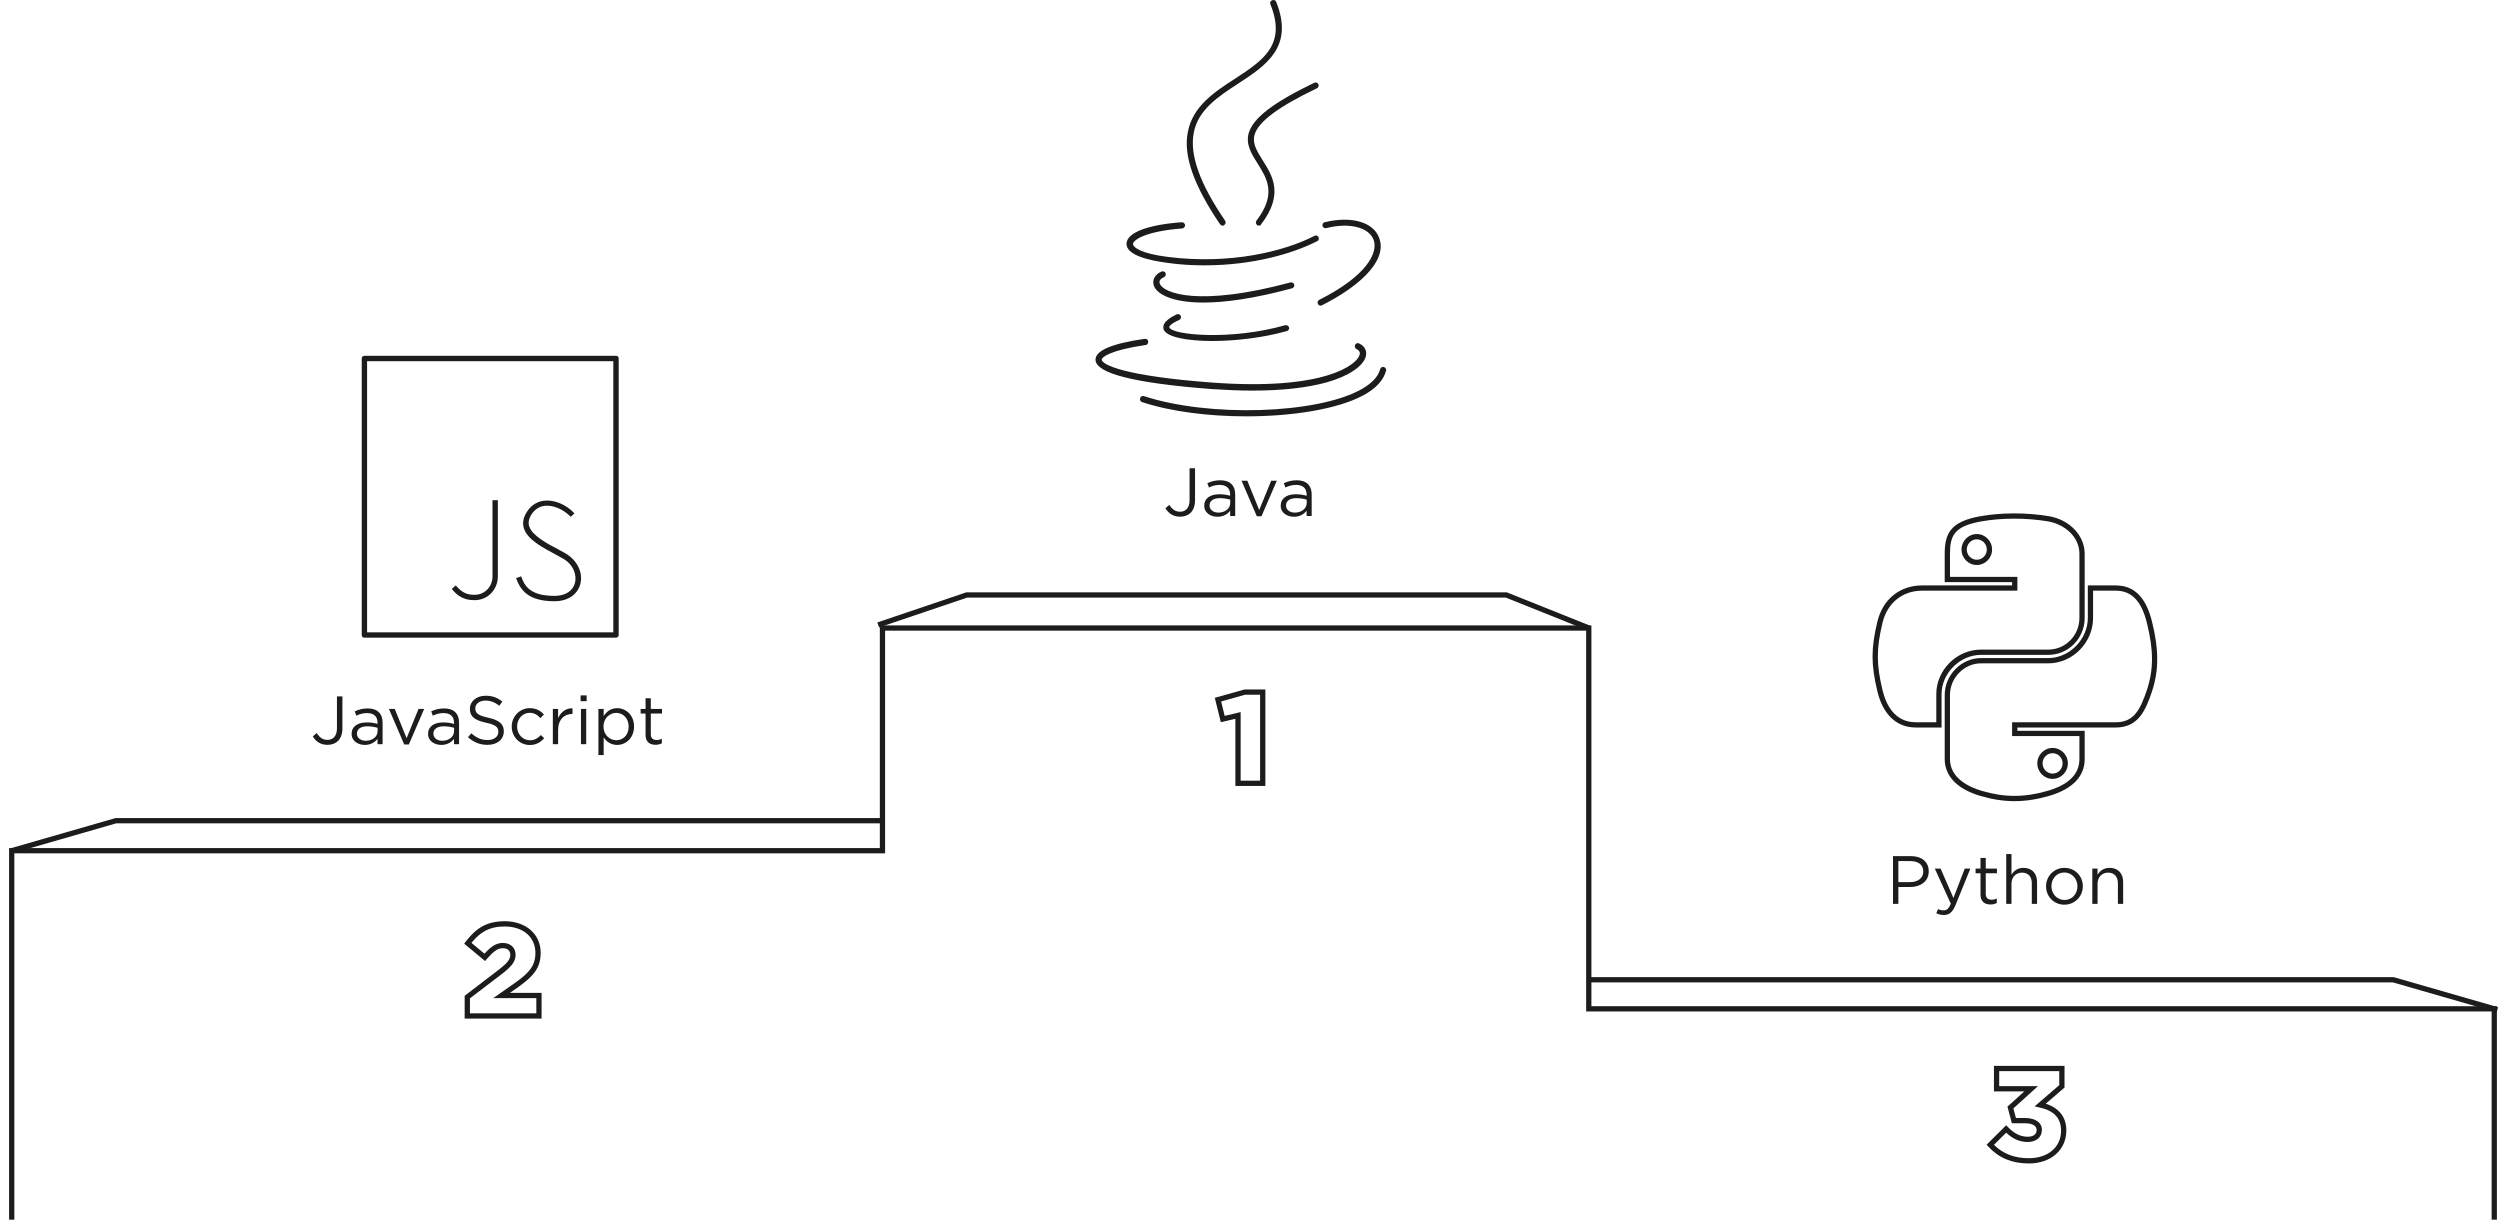<?xml version="1.0" encoding="utf-8"?>
<!-- Generator: Adobe Illustrator 17.0.2, SVG Export Plug-In . SVG Version: 6.00 Build 0)  -->
<!DOCTYPE svg PUBLIC "-//W3C//DTD SVG 1.1//EN" "http://www.w3.org/Graphics/SVG/1.1/DTD/svg11.dtd">
<svg version="1.1" id="Слой_1" xmlns="http://www.w3.org/2000/svg" xmlns:xlink="http://www.w3.org/1999/xlink" x="0px" y="0px"
	 width="806.269px" height="393.357px" viewBox="0 0 806.269 393.357"
	 enable-background="new 0 0 806.269 393.357" xml:space="preserve">
<g>
	<path fill="#1C1C1C" d="M626.171,234.628h-8.323c-6.175,0-10.57-4.145-12.377-11.671
		c-2.077-8.616-2.077-13.87,0-22.486c1.724-7.198,7.243-11.67,14.404-11.67h29.041v-1.061
		h-21.734v-9.133c0-6.544,1.844-10.417,11.569-12.135c3.23-0.572,6.871-0.882,10.53-0.899
		l0.33-0c3.808,0,7.555,0.302,11.137,0.898c6.709,1.118,11.577,6.223,11.577,12.137
		v20.696c0,6.559-5.256,11.895-11.717,11.895h-21.71c-6.78,0-12.728,5.912-12.728,12.652
		V234.628z M619.875,190.501c-6.334,0-11.22,3.973-12.752,10.368
		c-2.004,8.312-2.004,13.379,0,21.691c1.136,4.73,3.918,10.369,10.725,10.369h6.624v-9.08
		c0-7.779,6.606-14.352,14.427-14.352h21.71c5.523,0,10.018-4.574,10.018-10.195v-20.696
		c0-5.755-5.11-9.618-10.157-10.46c-3.49-0.581-7.143-0.875-10.857-0.875l-0.322,0.001
		c-3.563,0.016-7.105,0.318-10.242,0.873c-8.698,1.537-10.166,4.469-10.166,10.461v7.433
		h21.734v4.461H619.875z M637.531,182.217c-2.718,0-4.929-2.233-4.929-4.979
		c0-2.759,2.211-5.004,4.929-5.004s4.928,2.245,4.928,5.004
		C642.459,179.984,640.249,182.217,637.531,182.217z M637.531,173.934
		c-1.78,0-3.229,1.482-3.229,3.304c0,1.808,1.449,3.279,3.229,3.279
		s3.229-1.471,3.229-3.279C640.76,175.416,639.312,173.934,637.531,173.934z"/>
	<path fill="#1C1C1C" d="M649.685,258.375c-3.549,0-7.155-0.554-11.026-1.692
		c-7.4-2.177-11.477-6.389-11.477-11.859v-20.696c0-6.447,5.365-11.895,11.717-11.895
		h21.71c6.78,0,12.728-6.043,12.728-12.931v-10.501h9.007
		c5.92,0,9.744,3.816,11.692,11.665c2.247,9.034,2.242,15.782-0.019,22.562
		c-2.03,6.113-4.451,11.601-11.674,11.601h-31.728v1.062h21.71v9.134
		c0,5.585-3.97,9.687-11.48,11.86C656.924,257.822,653.272,258.375,649.685,258.375z
		 M638.898,213.932c-5.43,0-10.018,4.669-10.018,10.195v20.696
		c0,6.275,6.427,9.102,10.258,10.229c3.764,1.107,7.115,1.623,10.546,1.623
		c3.426,0,6.922-0.531,10.687-1.624c6.805-1.97,10.255-5.411,10.255-10.228v-7.435h-21.71
		v-4.46h33.427c5.574,0,7.762-3.516,10.061-10.438c2.18-6.54,2.175-12.802-0.019-21.616
		c-1.756-7.078-4.947-10.375-10.042-10.375h-7.308v8.801c0,7.931-6.606,14.63-14.427,14.63
		H638.898z M661.976,251.196c-2.718,0-4.928-2.245-4.928-5.005
		c0-2.745,2.21-4.979,4.928-4.979s4.929,2.233,4.929,4.979
		C666.904,248.951,664.693,251.196,661.976,251.196z M661.976,242.912
		c-1.78,0-3.229,1.472-3.229,3.279c0,1.822,1.448,3.306,3.229,3.306
		s3.229-1.483,3.229-3.306C665.205,244.383,663.756,242.912,661.976,242.912z"/>
</g>
<polygon fill="#1C1C1C" points="805.269,393.357 803.569,393.357 803.569,326.206 511.543,326.206 
	511.543,203.39 285.453,203.39 285.453,275.206 4.629,275.206 4.629,393.357 2.929,393.357 
	2.929,273.507 283.752,273.507 283.752,201.691 513.242,201.691 513.242,324.507 
	805.269,324.507 "/>
<g>
	<path fill="#1C1C1C" d="M408.087,253.477h-9.668V231.802l-4.696,1.114l-1.942-7.872l9.574-2.676
		h6.732V253.477z M400.119,251.778h6.269v-27.71h-4.915l-7.648,2.164l1.145,4.642
		l5.149-1.222V251.778z"/>
</g>
<g>
	<path fill="#1C1C1C" d="M174.668,328.499H149.858v-7.36l11.264-8.599
		c2.553-2.003,3.461-3.204,3.461-4.58c0-1.944-1.71-2.154-2.446-2.154
		c-1.568,0-2.87,0.885-5.158,3.506l-0.546,0.626l-6.733-5.604l0.501-0.648
		c3.057-3.954,6.363-6.587,12.562-6.587c6.837,0,11.612,4.175,11.612,10.152
		c0,4.971-2.395,7.592-7.111,10.993l-2.806,1.965h10.209V328.499z M151.558,326.8h21.41
		v-4.892H159.065l7.215-5.05c4.33-3.123,6.395-5.347,6.395-9.524
		c0-5.139-3.983-8.536-9.912-8.536c-5.193,0-8.035,2.005-10.708,5.285l4.195,3.49
		c2.007-2.206,3.686-3.467,5.887-3.467c2.519,0,4.146,1.513,4.146,3.854
		c0,2.251-1.511,3.877-4.121,5.925l-10.604,8.096V326.8z"/>
</g>
<g>
	<path fill="#1C1C1C" d="M654.296,375.228c-5.414,0-9.685-1.781-13.057-5.447l-0.554-0.603
		l6.319-6.269l0.599,0.611c2.09,2.132,4.051,3.083,6.358,3.083
		c1.793,0,2.864-0.79,2.864-2.112c0-1.957-2.447-2.237-3.906-2.237h-4.073l-1.429-5.344
		l5.426-4.918h-9.784v-8.249h22.766v6.996l-6.049,5.216
		c4.348,1.418,6.633,4.372,6.633,8.619C666.409,370.882,661.429,375.228,654.296,375.228z
		 M643.06,369.218c2.941,2.898,6.626,4.311,11.236,4.311c6.229,0,10.414-3.564,10.414-8.87
		c0-4.036-2.252-6.452-6.884-7.472l-1.658-0.365l7.958-6.861v-4.518h-19.367v4.851H657.25
		l-7.922,7.18l0.823,3.082h2.769c3.51,0,5.605,1.44,5.605,3.853
		c0,2.364-1.834,3.896-4.563,3.896c-2.529,0-4.759-0.955-6.96-2.996L643.06,369.218z"/>
</g>
<g>
	<path fill="#1C1C1C" d="M388.507,85.575c-3.9,0-7.9-0.2-12-0.8
		c-6.1-0.8-13.3-2.5-13.2-6.2c0.1-3.5,6.7-6.1,17.8-6.9
		c0.6,0,1,0.4,1.1,0.9c0,0.6-0.4,1-0.9,1.1c-12,0.9-15.9,3.8-15.9,5
		c0,1,2.3,3.1,11.4,4.2c20,2.5,37.4-1.8,47.1-6.8
		c0.5-0.3,1.1-0.1,1.3,0.4c0.3,0.5,0.1,1.1-0.4,1.3
		C416.807,81.875,403.807,85.575,388.507,85.575z"/>
	<path fill="#1C1C1C" d="M388.107,97.575c-10.7,0-15.2-3-16-5.5c-0.6-1.8,0.4-3.6,2.5-4.5
		c0.5-0.2,1.1,0,1.3,0.5c0.2,0.5,0,1.1-0.5,1.3c-0.5,0.2-1.8,0.9-1.4,2
		c1.1,3.3,12.9,7.6,42.2-0.3c0.5-0.1,1.1,0.2,1.2,0.7
		s-0.2,1.1-0.7,1.2C404.207,96.375,394.907,97.575,388.107,97.575z"/>
	<path fill="#1C1C1C" d="M391.007,109.975c-8.3,0-14.8-1.3-15.7-3.7
		c-0.9-2.5,3-4.3,4.2-4.9c0.5-0.2,1.1,0,1.3,0.5c0.2,0.5,0,1.1-0.5,1.3
		c-2.9,1.3-3.3,2.2-3.2,2.4c0.9,2.5,19.9,4.3,37.4-0.7
		c0.5-0.1,1.1,0.2,1.2,0.7c0.2,0.5-0.2,1.1-0.7,1.2
		C407.607,108.875,398.607,109.975,391.007,109.975z"/>
	<path fill="#1C1C1C" d="M425.907,98.575c-0.4,0-0.7-0.2-0.9-0.6
		c-0.2-0.5,0-1.1,0.5-1.3c15.3-7.7,19-15.2,17.5-19.3s-7.9-5.7-15.3-3.8
		c-0.5,0.1-1.1-0.2-1.2-0.7s0.2-1.1,0.7-1.2
		c8.5-2.1,15.8-0.1,17.6,5.1c2.9,7.8-7.7,16.3-18.5,21.7
		C426.207,98.475,426.007,98.575,425.907,98.575z"/>
	<path fill="#1C1C1C" d="M403.907,125.975c-4.2,0-8.6-0.2-13.2-0.5
		c-24.7-1.9-37.2-5-37.4-9.4c-0.1-3,5.3-5.3,15.9-6.8
		c0.5-0.1,1.1,0.3,1.1,0.9s-0.3,1.1-0.9,1.1
		c-11.6,1.7-14.1,4-14.1,4.7c0.1,1.7,7.5,5.3,35.5,7.4
		c36.5,2.7,46.9-5.8,47.7-9c0.2-0.8-0.2-1.4-1-1.8
		c-0.5-0.2-0.7-0.8-0.5-1.3c0.2-0.5,0.8-0.8,1.3-0.5
		c1.8,0.8,2.6,2.3,2.2,4.1c-0.8,3.2-5.5,6.4-12.5,8.4
		C421.607,125.075,413.407,125.975,403.907,125.975z"/>
	<path fill="#1C1C1C" d="M401.907,134.275c-12,0-24.2-1.5-33.6-4.6
		c-0.5-0.2-0.8-0.7-0.6-1.3c0.2-0.6,0.7-0.8,1.3-0.6
		c20.8,6.8,55.4,5.8,69.8-2.1c3.5-1.9,5.7-4.2,6.3-6.6
		c0.1-0.5,0.7-0.9,1.2-0.7c0.5,0.1,0.9,0.7,0.7,1.2
		c-0.8,3-3.2,5.7-7.3,7.9C431.407,131.975,416.807,134.275,401.907,134.275z"/>
	<path fill="#1C1C1C" d="M406.007,72.775c-0.2,0-0.4-0.1-0.6-0.2
		c-0.4-0.3-0.5-1-0.2-1.4c6.6-8.6,3.4-13.6,0.4-18.4
		c-1.9-3-3.9-6.1-2.9-9.8c1.4-4.9,7.9-9.9,21.2-16.3
		c0.5-0.2,1.1,0,1.3,0.5c0.2,0.5,0,1.1-0.5,1.3c-12.5,6-18.9,10.8-20.1,15
		c-0.8,2.8,0.8,5.3,2.6,8.2c3.1,4.9,7,10.9-0.5,20.7
		C406.607,72.675,406.307,72.775,406.007,72.775z"/>
	<path fill="#1C1C1C" d="M394.307,72.775c-0.3,0-0.6-0.2-0.8-0.4
		c-8.5-12.5-12-22.3-10.4-29.9c1.6-8.2,8.5-12.8,15.2-17.1c9-5.9,16.7-10.9,11.4-24
		c-0.2-0.5,0-1.1,0.6-1.3c0.6-0.2,1.1,0,1.3,0.6c5.8,14.5-3.4,20.5-12.3,26.3
		c-6.3,4.1-12.9,8.4-14.3,15.8c-1.4,7.1,1.9,16.4,10.1,28.4
		c0.3,0.5,0.2,1.1-0.3,1.4C394.707,72.775,394.507,72.775,394.307,72.775z"/>
</g>
<g>
	<path fill="#1C1C1C" d="M153.041,193.557c-3.111,0-5.271-1.037-7.345-3.629l1.296-1.123
		c2.074,2.506,3.888,3.024,6.049,3.024c3.629,0,5.789-3.024,5.789-5.789v-24.713h1.728
		v24.713C160.559,189.669,157.707,193.557,153.041,193.557z"/>
	<path fill="#1C1C1C" d="M178.877,193.903c-8.554,0-10.974-3.543-12.443-7.431l1.642-0.605
		c1.123,3.197,2.938,6.308,10.801,6.308c3.456,0,5.876-1.555,6.567-4.234
		c0.605-2.419-0.432-5.962-4.148-7.95c-0.518-0.259-1.123-0.605-1.728-0.95
		c-4.666-2.506-9.505-5.012-10.628-8.727c-0.432-1.469-0.259-3.024,0.605-4.58
		c1.296-2.419,3.283-3.888,5.789-4.234c3.283-0.432,7.172,1.123,9.937,4.061l-1.21,1.123
		c-2.419-2.506-5.789-3.888-8.468-3.543c-1.901,0.259-3.456,1.383-4.493,3.283
		c-0.605,1.123-0.778,2.247-0.432,3.283c0.95,3.024,5.617,5.53,9.764,7.69
		c0.605,0.346,1.123,0.605,1.728,0.95c3.888,2.16,5.962,6.221,5.012,9.937
		C186.308,191.743,183.111,193.903,178.877,193.903z"/>
	<path fill="#1C1C1C" d="M198.664,205.654h-81.137c-0.518,0-0.864-0.346-0.864-0.864v-89.173
		c0-0.518,0.346-0.864,0.864-0.864h81.137c0.518,0,0.864,0.346,0.864,0.864v89.173
		C199.528,205.309,199.096,205.654,198.664,205.654z M118.392,203.926h79.409v-87.445h-79.409
		V203.926z"/>
</g>
<g enable-background="new    ">
	<path fill="#1C1C1C" d="M375.855,163.912l1.255-1.078c0.945,1.431,1.914,2.201,3.521,2.201
		c1.737,0,3.014-1.255,3.014-3.697V151.018h1.761v10.298c0,1.804-0.528,3.168-1.408,4.048
		c-0.858,0.837-2.024,1.276-3.389,1.276C378.297,166.64,376.824,165.497,375.855,163.912z"/>
	<path fill="#1C1C1C" d="M388.374,163.12v-0.044c0-2.398,1.98-3.674,4.862-3.674
		c1.452,0,2.486,0.197,3.499,0.483v-0.396c0-2.047-1.255-3.103-3.389-3.103
		c-1.343,0-2.398,0.352-3.455,0.836l-0.506-1.387c1.254-0.571,2.486-0.945,4.137-0.945
		c1.606,0,2.839,0.418,3.675,1.254c0.77,0.77,1.166,1.87,1.166,3.322v6.953h-1.628
		v-1.716c-0.793,1.034-2.112,1.958-4.115,1.958
		C390.507,166.663,388.374,165.453,388.374,163.12z M396.756,162.24v-1.101
		c-0.836-0.241-1.958-0.483-3.345-0.483c-2.134,0-3.322,0.924-3.322,2.354v0.044
		c0,1.43,1.32,2.266,2.86,2.266C395.041,165.32,396.756,164.045,396.756,162.24z"/>
	<path fill="#1C1C1C" d="M400.407,155.045h1.871l3.828,9.439l3.851-9.439h1.826l-4.951,11.464
		h-1.496L400.407,155.045z"/>
	<path fill="#1C1C1C" d="M413.036,163.12v-0.044c0-2.398,1.98-3.674,4.862-3.674
		c1.452,0,2.486,0.197,3.499,0.483v-0.396c0-2.047-1.255-3.103-3.389-3.103
		c-1.343,0-2.398,0.352-3.455,0.836l-0.506-1.387c1.254-0.571,2.486-0.945,4.137-0.945
		c1.606,0,2.839,0.418,3.675,1.254c0.77,0.77,1.166,1.87,1.166,3.322v6.953h-1.628
		v-1.716c-0.793,1.034-2.112,1.958-4.115,1.958
		C415.169,166.663,413.036,165.453,413.036,163.12z M421.418,162.24v-1.101
		c-0.836-0.241-1.958-0.483-3.345-0.483c-2.134,0-3.322,0.924-3.322,2.354v0.044
		c0,1.43,1.32,2.266,2.86,2.266C419.703,165.32,421.418,164.045,421.418,162.24z"/>
</g>
<g enable-background="new    ">
	<path fill="#1C1C1C" d="M610.502,276.103h5.765c3.477,0,5.765,1.849,5.765,4.885v0.044
		c0,3.322-2.772,5.039-6.051,5.039h-3.74v5.435h-1.738V276.103z M616.047,284.487
		c2.552,0,4.225-1.364,4.225-3.389v-0.044c0-2.2-1.65-3.345-4.137-3.345h-3.895v6.777
		H616.047z"/>
	<path fill="#1C1C1C" d="M633.648,280.13h1.804l-4.774,11.75c-0.969,2.354-2.068,3.213-3.785,3.213
		c-0.945,0-1.649-0.198-2.42-0.572l0.572-1.343c0.55,0.286,1.056,0.418,1.782,0.418
		c1.012,0,1.65-0.527,2.332-2.134l-5.171-11.332h1.87l4.137,9.483L633.648,280.13z"/>
	<path fill="#1C1C1C" d="M638.728,288.491v-6.865h-1.584v-1.496h1.584v-3.433h1.694v3.433h3.608
		v1.496h-3.608v6.646c0,1.386,0.77,1.893,1.914,1.893c0.572,0,1.056-0.11,1.65-0.396
		v1.452c-0.595,0.309-1.232,0.484-2.047,0.484
		C640.114,291.704,638.728,290.801,638.728,288.491z"/>
	<path fill="#1C1C1C" d="M647.022,275.443h1.694v6.667c0.748-1.232,1.937-2.222,3.895-2.222
		c2.75,0,4.356,1.848,4.356,4.554v7.063h-1.694v-6.645c0-2.112-1.144-3.433-3.146-3.433
		c-1.958,0-3.41,1.43-3.41,3.564v6.513h-1.694V275.443z"/>
	<path fill="#1C1C1C" d="M659.87,285.873v-0.044c0-3.213,2.508-5.94,5.94-5.94
		c3.411,0,5.919,2.684,5.919,5.896v0.044c0,3.212-2.53,5.94-5.963,5.94
		C662.356,291.769,659.87,289.086,659.87,285.873z M669.991,285.873v-0.044
		c0-2.442-1.826-4.444-4.225-4.444c-2.464,0-4.158,2.002-4.158,4.4v0.044
		c0,2.442,1.804,4.423,4.202,4.423C668.275,290.252,669.991,288.271,669.991,285.873z"/>
	<path fill="#1C1C1C" d="M674.786,280.13h1.694v1.98c0.748-1.232,1.937-2.222,3.895-2.222
		c2.75,0,4.356,1.848,4.356,4.554v7.063h-1.694v-6.645c0-2.112-1.144-3.433-3.146-3.433
		c-1.958,0-3.41,1.43-3.41,3.564v6.513h-1.694V280.13z"/>
</g>
<g enable-background="new    ">
	<path fill="#1C1C1C" d="M100.88,237.495l1.255-1.078c0.945,1.431,1.914,2.201,3.521,2.201
		c1.737,0,3.014-1.255,3.014-3.697v-10.319h1.761v10.298c0,1.804-0.528,3.168-1.408,4.048
		c-0.858,0.837-2.024,1.276-3.389,1.276C103.323,240.223,101.849,239.08,100.88,237.495z"/>
	<path fill="#1C1C1C" d="M113.399,236.703v-0.044c0-2.398,1.98-3.674,4.862-3.674
		c1.452,0,2.486,0.197,3.499,0.483v-0.396c0-2.047-1.255-3.103-3.389-3.103
		c-1.343,0-2.398,0.352-3.455,0.836l-0.506-1.387c1.254-0.571,2.486-0.945,4.137-0.945
		c1.606,0,2.839,0.418,3.675,1.254c0.77,0.77,1.166,1.87,1.166,3.322v6.953h-1.628
		v-1.716c-0.793,1.034-2.112,1.958-4.115,1.958
		C115.533,240.246,113.399,239.036,113.399,236.703z M121.782,235.823v-1.101
		c-0.836-0.241-1.958-0.483-3.345-0.483c-2.134,0-3.322,0.924-3.322,2.354v0.044
		c0,1.43,1.32,2.266,2.86,2.266C120.066,238.903,121.782,237.628,121.782,235.823z"/>
	<path fill="#1C1C1C" d="M125.432,228.628h1.871l3.828,9.439l3.851-9.439h1.826l-4.951,11.464
		h-1.496L125.432,228.628z"/>
	<path fill="#1C1C1C" d="M138.061,236.703v-0.044c0-2.398,1.98-3.674,4.862-3.674
		c1.452,0,2.486,0.197,3.499,0.483v-0.396c0-2.047-1.255-3.103-3.389-3.103
		c-1.343,0-2.398,0.352-3.455,0.836l-0.506-1.387c1.254-0.571,2.486-0.945,4.137-0.945
		c1.606,0,2.839,0.418,3.675,1.254c0.77,0.77,1.166,1.87,1.166,3.322v6.953h-1.628
		v-1.716c-0.793,1.034-2.112,1.958-4.115,1.958
		C140.195,240.246,138.061,239.036,138.061,236.703z M146.444,235.823v-1.101
		c-0.836-0.241-1.958-0.483-3.345-0.483c-2.134,0-3.322,0.924-3.322,2.354v0.044
		c0,1.43,1.32,2.266,2.86,2.266C144.728,238.903,146.444,237.628,146.444,235.823z"/>
	<path fill="#1C1C1C" d="M150.93,237.759l1.078-1.276c1.606,1.452,3.146,2.179,5.281,2.179
		c2.068,0,3.433-1.101,3.433-2.619v-0.044c0-1.43-0.771-2.244-4.005-2.926
		c-3.542-0.771-5.171-1.915-5.171-4.445v-0.044c0-2.42,2.135-4.202,5.061-4.202
		c2.245,0,3.851,0.638,5.413,1.892l-1.012,1.343c-1.431-1.166-2.86-1.672-4.445-1.672
		c-2.002,0-3.278,1.1-3.278,2.486v0.044c0,1.452,0.792,2.266,4.181,2.992
		c3.433,0.748,5.017,2.002,5.017,4.356v0.044c0,2.641-2.2,4.356-5.259,4.356
		C154.781,240.223,152.779,239.41,150.93,237.759z"/>
	<path fill="#1C1C1C" d="M165.033,234.371v-0.044c0-3.213,2.509-5.94,5.831-5.94
		c2.156,0,3.498,0.901,4.555,2.023l-1.122,1.188c-0.902-0.946-1.915-1.716-3.455-1.716
		c-2.311,0-4.07,1.958-4.07,4.4v0.044c0,2.464,1.804,4.423,4.181,4.423
		c1.452,0,2.574-0.727,3.477-1.694l1.078,1.012c-1.145,1.276-2.509,2.2-4.643,2.2
		C167.542,240.267,165.033,237.561,165.033,234.371z"/>
	<path fill="#1C1C1C" d="M178.298,228.628h1.694v2.971c0.837-1.893,2.486-3.257,4.643-3.168v1.826
		h-0.132c-2.486,0-4.511,1.782-4.511,5.215v4.532h-1.694V228.628z"/>
	<path fill="#1C1C1C" d="M187.252,224.271h1.937v1.87h-1.937V224.271z M187.363,228.628h1.694v11.376
		h-1.694V228.628z"/>
	<path fill="#1C1C1C" d="M192.994,228.628h1.694v2.289c0.925-1.364,2.267-2.53,4.357-2.53
		c2.728,0,5.435,2.156,5.435,5.896v0.044c0,3.719-2.685,5.919-5.435,5.919
		c-2.112,0-3.477-1.145-4.357-2.421v5.699h-1.694V228.628z M202.742,234.348v-0.044
		c0-2.684-1.849-4.4-4.005-4.4c-2.112,0-4.114,1.782-4.114,4.379v0.044
		c0,2.641,2.002,4.4,4.114,4.4C200.937,238.727,202.742,237.099,202.742,234.348z"/>
	<path fill="#1C1C1C" d="M208.196,236.989v-6.865h-1.584v-1.496h1.584v-3.433h1.694v3.433h3.608
		v1.496h-3.608v6.646c0,1.386,0.771,1.893,1.914,1.893c0.572,0,1.057-0.11,1.65-0.396
		v1.452c-0.594,0.309-1.231,0.484-2.046,0.484
		C209.583,240.202,208.196,239.3,208.196,236.989z"/>
</g>
<polygon fill="#1C1C1C" points="4.015,275.173 3.544,273.54 37.222,263.84 284.011,263.84 
	284.011,265.539 37.462,265.539 "/>
<polygon fill="#1C1C1C" points="512.076,203.33 485.616,192.725 311.934,192.725 283.504,202.345 
	282.959,200.736 311.654,191.024 485.944,191.024 512.709,201.751 "/>
<polygon fill="#1C1C1C" points="805.184,326.466 771.736,316.833 512.393,316.833 512.393,315.134 
	771.977,315.134 805.654,324.833 "/>
</svg>
